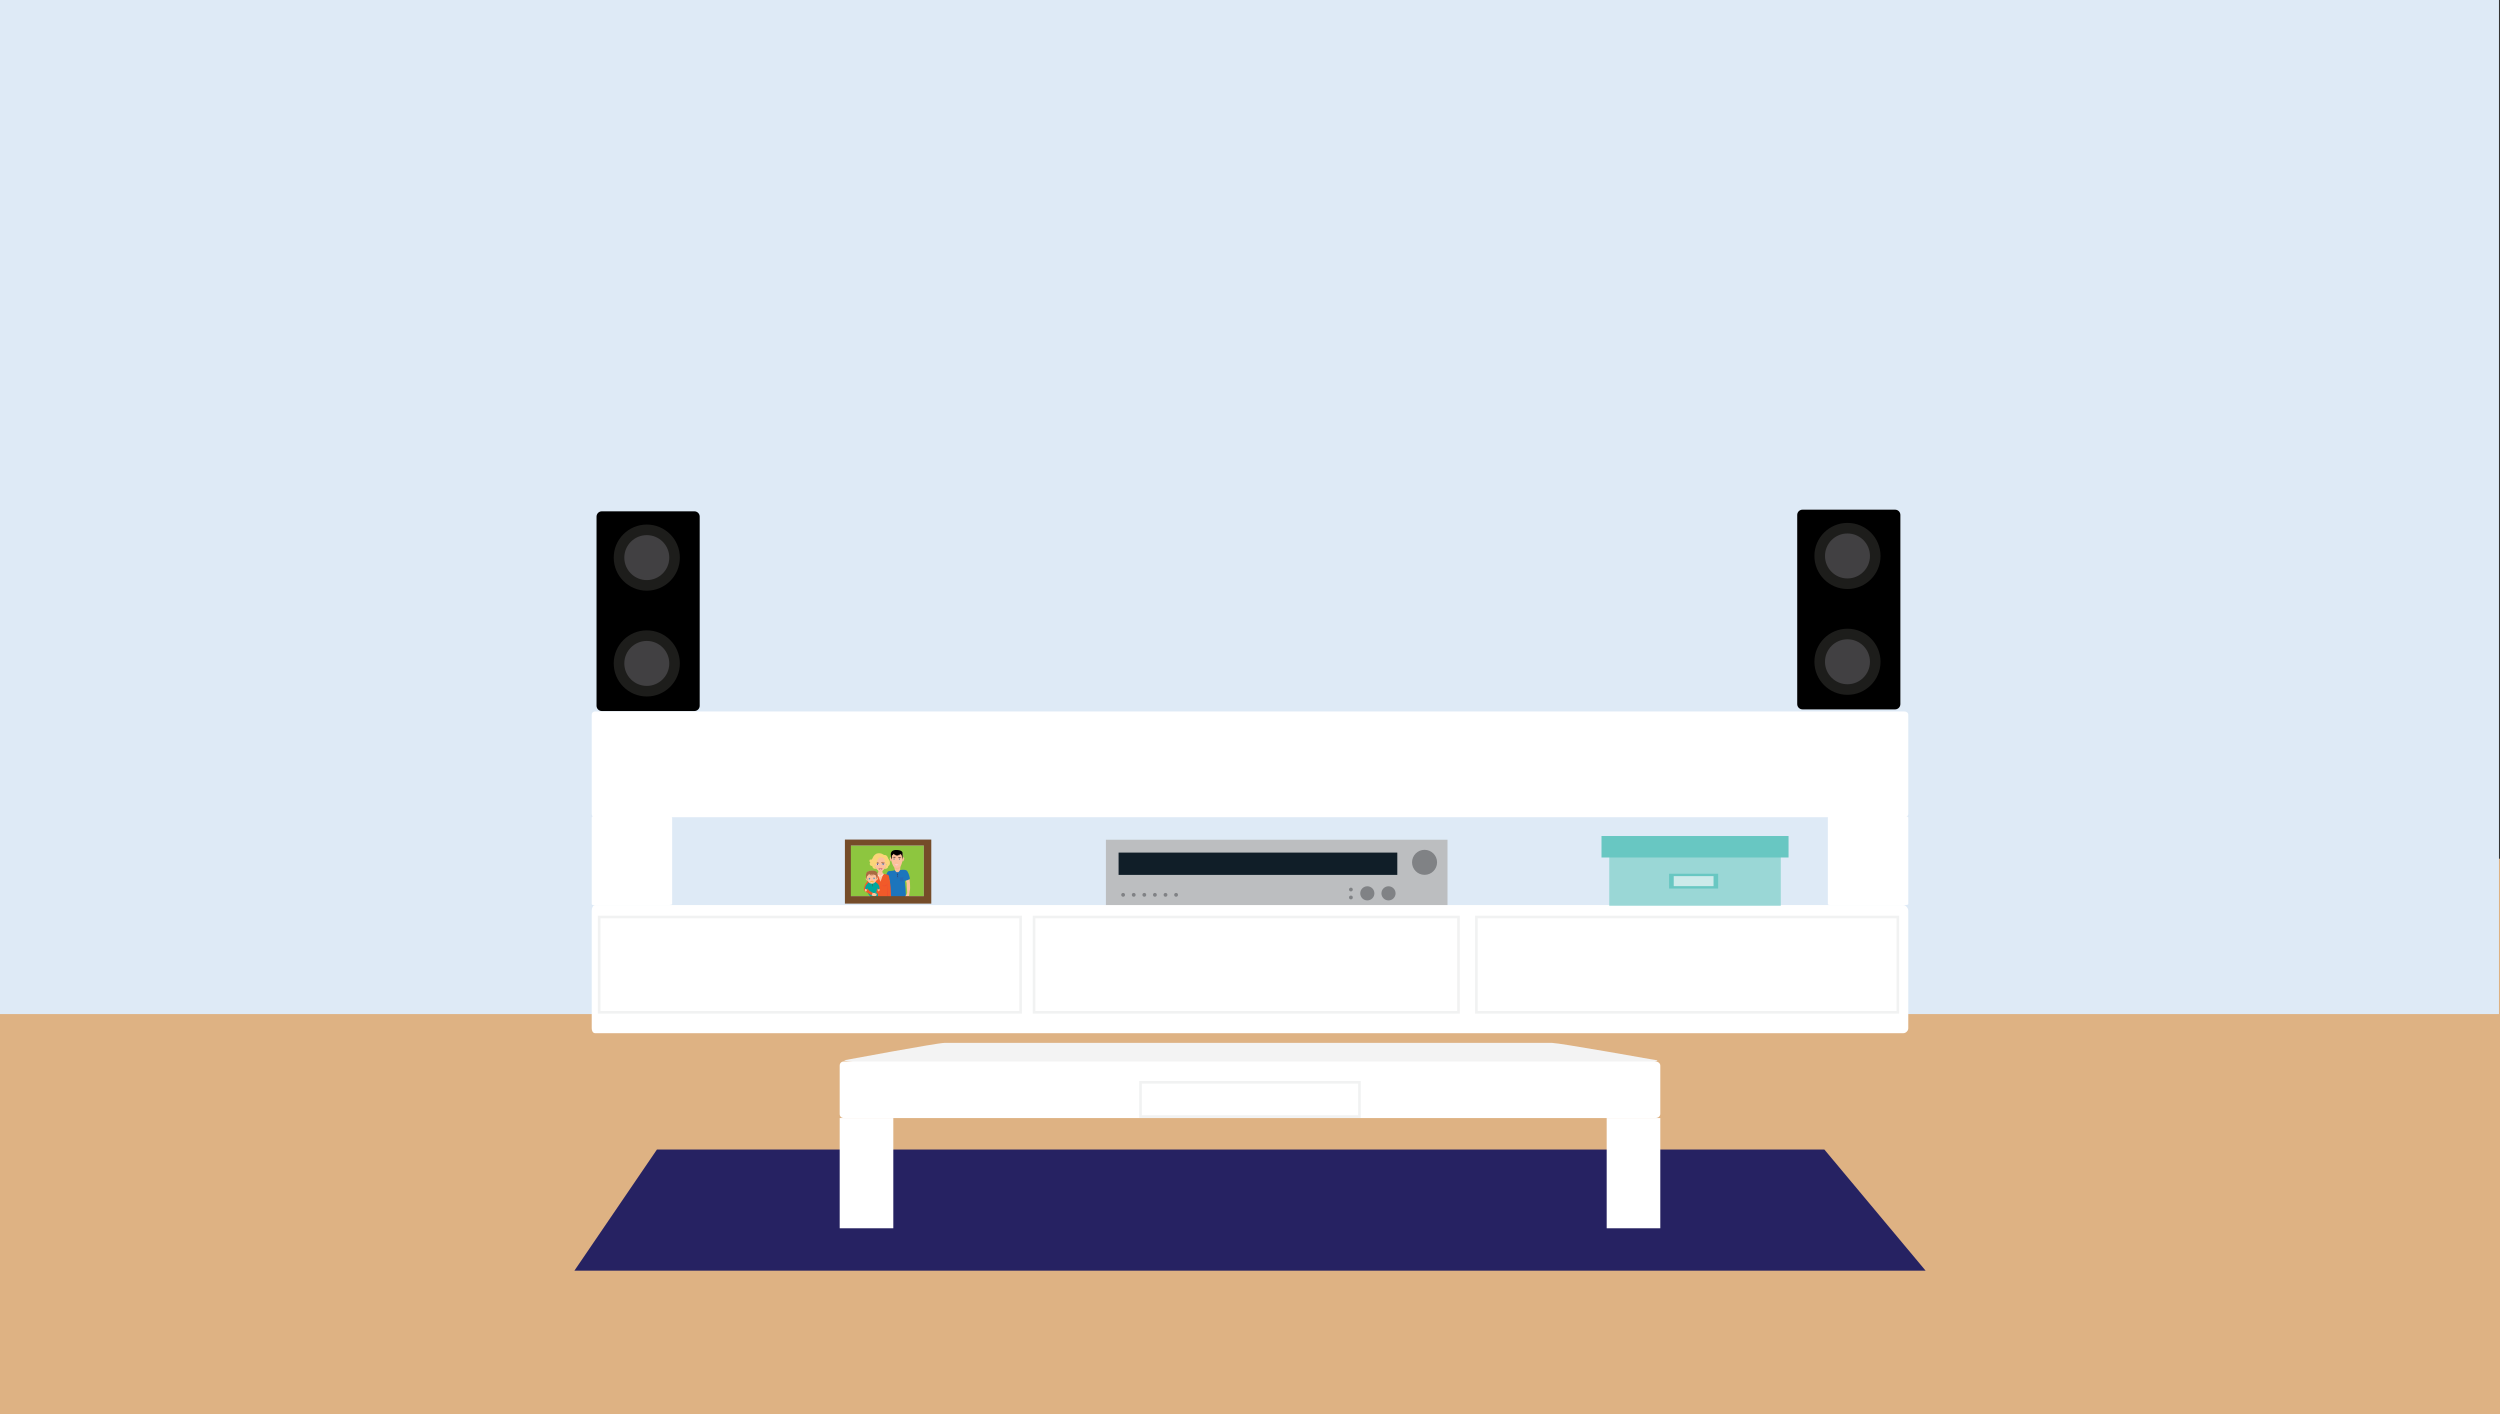 <?xml version="1.0" encoding="utf-8"?>
<!-- Generator: Adobe Illustrator 16.0.0, SVG Export Plug-In . SVG Version: 6.00 Build 0)  -->
<!DOCTYPE svg PUBLIC "-//W3C//DTD SVG 1.1//EN" "http://www.w3.org/Graphics/SVG/1.1/DTD/svg11.dtd">
<svg version="1.1" id="Layer_1" xmlns="http://www.w3.org/2000/svg" xmlns:xlink="http://www.w3.org/1999/xlink" x="0px" y="0px"
	 width="1908.893px" height="1080px" viewBox="0 0 1908.893 1080" enable-background="new 0 0 1908.893 1080" xml:space="preserve">
<rect x="0" y="0" width="1908.893" height="1080" fill="#333333" stroke="none"/>
<rect x="-0.793" y="655.672" fill="#DEB283" width="1915.237" height="424.328"/>
<rect x="-5.554" y="0" fill="#DEEAF6" width="1913.652" height="774.303"/>
<g>
	<g>
		<polygon fill="#262262" points="450.942,963.243 504.439,884.729 1390.527,884.729 1456.152,963.243 		"/>
		<path fill="#262262" d="M1388.041,891.716l53.95,64.549H463.309l43.985-64.549H1388.041 M1393.019,877.751H501.591l-63.009,92.479
			h1031.73L1393.019,877.751L1393.019,877.751z"/>
	</g>
</g>
<g>
	<g>
		<rect x="844.424" y="641.189" fill="#BCBEC0" width="260.836" height="50.682"/>
		<rect x="854.105" y="651.006" fill="#101E28" width="212.814" height="17.028"/>
		<circle fill="#808285" cx="1087.73" cy="658.446" r="9.553"/>
		<circle fill="#808285" cx="1060.202" cy="682.12" r="5.399"/>
		<circle fill="#808285" cx="1044.025" cy="682.12" r="5.4"/>
		<path fill="#808285" d="M1030.046,679.213c0,0.799,0.647,1.448,1.451,1.448c0.8,0,1.45-0.649,1.45-1.448
			c0-0.802-0.65-1.456-1.45-1.456C1030.698,677.756,1030.046,678.411,1030.046,679.213z"/>
		<circle fill="#808285" cx="1031.5" cy="685.278" r="1.452"/>
		<circle fill="#808285" cx="857.571" cy="683.257" r="1.454"/>
		<circle fill="#808285" cx="865.66" cy="683.257" r="1.454"/>
		<circle fill="#808285" cx="873.749" cy="683.257" r="1.454"/>
		<circle fill="#808285" cx="881.839" cy="683.257" r="1.454"/>
		<circle fill="#808285" cx="889.929" cy="683.257" r="1.454"/>
		<circle fill="#808285" cx="898.019" cy="683.257" r="1.454"/>
	</g>
	<g>
		<path d="M1451.046,537.611c0,2.237-1.809,4.045-4.04,4.045h-70.69c-2.23,0-4.039-1.809-4.039-4.045V393.206
			c0-2.231,1.809-4.041,4.039-4.041h70.69c2.231,0,4.04,1.81,4.04,4.041V537.611z"/>
		<circle fill="#1D1D1B" cx="1410.651" cy="424.511" r="25.246"/>
		<circle fill="#414042" cx="1410.651" cy="424.511" r="17.168"/>
		<circle fill="#1D1D1B" cx="1410.651" cy="505.3" r="25.246"/>
		<circle fill="#414042" cx="1410.651" cy="505.3" r="17.168"/>
	</g>
	<g>
		<path d="M534.258,538.874c0,2.233-1.808,4.042-4.04,4.042h-70.69c-2.231,0-4.039-1.809-4.039-4.042V394.465
			c0-2.231,1.808-4.039,4.039-4.039h70.69c2.232,0,4.04,1.808,4.04,4.039V538.874z"/>
		<circle fill="#1D1D1B" cx="493.863" cy="425.77" r="25.247"/>
		<circle fill="#414042" cx="493.865" cy="425.77" r="17.167"/>
		<circle fill="#1D1D1B" cx="493.863" cy="506.559" r="25.247"/>
		<circle fill="#414042" cx="493.865" cy="506.559" r="17.167"/>
	</g>
	<path fill="#FFFFFF" d="M1457.075,785.15c0,2.011-1.944,3.738-3.617,3.738H454.372c-1.674,0-2.556-1.73-2.556-3.738v-89.801
		c0-2.008,0.882-4.258,2.556-4.258h999.086c1.673,0,3.617,2.25,3.617,4.258V785.15z"/>
	<path fill="#FFFFFF" d="M1457.075,690.278c0,0.792-1.944,0.813-3.617,0.813h-54.607c-1.68,0-3.187-0.021-3.187-0.813v-65.896
		c0-0.789,1.507-1.523,3.187-1.523h54.608c1.675,0,3.618,0.735,3.618,1.523v65.896H1457.075z"/>
	<path fill="#FFFFFF" d="M513.224,690.278c0,0.792-2.57,0.813-4.242,0.813h-54.608c-1.674,0-2.556-0.021-2.556-0.813v-65.896
		c0-0.789,0.882-1.523,2.556-1.523h54.608c1.676,0,4.242,0.735,4.242,1.523V690.278z"/>
	
		<rect x="457.503" y="700.189" fill="#FFFFFF" stroke="#F1F2F2" stroke-width="2" stroke-miterlimit="10" width="321.819" height="72.779"/>
	
		<rect x="789.556" y="700.189" fill="#FFFFFF" stroke="#F1F2F2" stroke-width="2" stroke-miterlimit="10" width="324.093" height="72.779"/>
	
		<rect x="1127.296" y="700.189" fill="#FFFFFF" stroke="#F1F2F2" stroke-width="2" stroke-miterlimit="10" width="321.818" height="72.779"/>
	<g>
		<rect x="648.547" y="645.605" fill="#8DC63F" width="56.858" height="38.664"/>
		<path fill="#AA6A41" d="M662.673,667.448"/>
		<g>
			<path fill="#FCC19C" d="M682.401,660.53l1.237,5.205c0,0,0.944,2.021,3.464,0.087l0.425-4.1l0.498-2.53L682.401,660.53z"/>
			<path opacity="0.4" fill="#F8A27F" enable-background="new    " d="M682.718,661.872c0,0,2.559,5.063,4.913-0.771
				L682.718,661.872z"/>
			<path fill="#FCC19C" d="M680.879,657.482c0,0-0.536,1.053-1.24-0.763c-0.7-1.814,0.119-2.881,1.3-1.566L680.879,657.482z"/>
			<path opacity="0.4" fill="#F8A481" enable-background="new    " d="M679.902,656.561c-0.129-0.479-0.075-1.161,0.118-1.224
				c0.167-0.055,0.485,0.453,0.641,0.863c0.029,0.072-0.051,0.278-0.033,0.354c0.032,0.13,0.15,0.13,0.162,0.254
				c0.015,0.315-0.242,0.19-0.383,0.239C680.205,657.107,680.22,657.758,679.902,656.561z"/>
			<path fill="#FCC19C" d="M689.201,652.488c-0.161,1.994-0.023,4.6-0.388,6.021c-0.361,1.419-0.71,1.96-0.993,2.487
				c-0.208,0.396-0.924,0.95-1.548,1.296c-0.479,0.258-0.876,0.355-1.089,0.348c-1.172-0.051-2.483-0.008-3.234-1.647
				c-0.653-1.424-1.411-2.516-1.115-4.667c0.209-1.547-0.568-3.399-0.261-4.057c0.279-0.592,0.877-1.477,1.456-1.806
				c0.917-0.521,4.741-0.626,5.655-0.094C688.38,650.772,689.243,651.971,689.201,652.488z"/>
			<path fill="#C19B91" d="M685.874,656.083c0,0,0.925-1.491,1.842-0.116C687.715,655.969,687.149,656.621,685.874,656.083z"/>
			<path fill="#F8A27F" d="M681.797,655.969c0.211,0.407,1.201,0.877,1.845,0.116"/>
			<path fill="#F8A27F" d="M685.905,656.083c0.208,0.402,1.205,0.688,1.847-0.072"/>
			<polygon fill="#FFFFFF" points="683.002,659.884 684.643,659.943 686.335,659.946 684.669,660.865 			"/>
			<path fill="#FFFFFF" d="M685.874,656.083c0,0,0.695-0.922,1.842-0.116C687.715,655.969,687.149,656.621,685.874,656.083z"/>
			<g>
				<path fill="#3F3E40" d="M687.196,655.832c-0.055-0.27-0.391-0.307-0.583-0.258c-0.193,0.049-0.323,0.162-0.268,0.427
					c0.041,0.193,0.323,0.334,0.517,0.284C687.053,656.24,687.236,656.032,687.196,655.832z"/>
				<path fill="#1B181C" d="M686.947,655.866c-0.023-0.085-0.159-0.114-0.239-0.094c-0.087,0.024-0.129,0.113-0.113,0.197
					c0.023,0.086,0.126,0.143,0.214,0.119C686.897,656.063,686.968,655.953,686.947,655.866"/>
				<path fill="#FFFFFF" d="M686.811,655.916c0.02,0.049,0.102,0.049,0.152,0.025c0.048-0.024,0.063-0.079,0.042-0.127
					c-0.023-0.05-0.088-0.065-0.136-0.044C686.818,655.796,686.787,655.866,686.811,655.916z"/>
			</g>
			<path fill="#F8A27F" d="M687.715,655.969c-0.919-1.375-1.842,0.116-1.842,0.116S686.57,655.163,687.715,655.969z"/>
			<path fill="#C19B91" d="M683.642,656.083c0,0-0.925-1.491-1.845-0.116C681.797,655.969,682.365,656.621,683.642,656.083z"/>
			<path fill="#FFFFFF" d="M683.642,656.083c0,0-0.772-1.13-1.845-0.116C681.797,655.969,682.365,656.621,683.642,656.083z"/>
			<g>
				<path fill="#3F3E40" d="M682.208,655.832c0.054-0.27,0.389-0.307,0.578-0.258c0.191,0.049,0.32,0.161,0.26,0.425
					c-0.036,0.192-0.315,0.33-0.506,0.28C682.349,656.234,682.167,656.031,682.208,655.832z"/>
				<path fill="#1B181C" d="M682.454,655.865c0.02-0.087,0.153-0.114,0.238-0.093c0.087,0.024,0.129,0.107,0.108,0.193
					c-0.019,0.086-0.124,0.139-0.211,0.118C682.504,656.059,682.432,655.952,682.454,655.865"/>
				<path fill="#FFFFFF" d="M682.591,655.913c-0.024,0.047-0.103,0.052-0.15,0.029c-0.05-0.024-0.068-0.08-0.042-0.129
					c0.021-0.048,0.089-0.065,0.135-0.045C682.581,655.796,682.61,655.865,682.591,655.913z"/>
			</g>
			<path fill="#F8A27F" d="M681.797,655.969c0.919-1.375,1.845,0.116,1.845,0.116S682.871,655.021,681.797,655.969z"/>
			<path d="M687.563,654.53c-0.138-0.119-1.313-0.109-1.472-0.112c-0.091-0.005-0.081,0.157-0.089,0.256
				c-0.009,0.104,0.033,0.229,0.208,0.242c0.042,0.001,0.804-0.132,1.124-0.167c0.2-0.024,0.927,0.395,0.989,0.362
				C688.427,655.068,687.582,654.545,687.563,654.53z"/>
			<path d="M682.128,654.33c0.146-0.11,1.315-0.003,1.473,0.005c0.092,0.008,0.071,0.161,0.071,0.263
				c0,0.106-0.058,0.224-0.228,0.218c-0.041,0-0.789-0.19-1.107-0.258c-0.199-0.035-0.962,0.314-1.018,0.288
				C681.219,654.791,682.108,654.344,682.128,654.33z"/>
			<path fill="none" d="M684.527,660.549l0.605-0.038l1.348-0.633c0,0-1.04,0.093-1.372,0.106c-0.126,0.006-0.503,0.064-0.503,0.064
				s-0.436-0.096-0.581-0.08c-0.296,0.023-1.154-0.16-1.154-0.16l1.135,0.66L684.527,660.549z"/>
			<path fill="#F9B6B4" d="M685.133,660.511l-0.605,0.038l-0.521-0.08l-1.135-0.66c0,0,0.873,1.088,1.135,1.122
				c0.337,0.044,1.051,0.075,1.38,0.007c0.289-0.063,1.094-1.061,1.094-1.061L685.133,660.511z"/>
			<path fill="#F8A27F" d="M684.024,659.966c0.146-0.016,0.581,0.08,0.581,0.08s0.376-0.06,0.503-0.064
				c0.332-0.014,1.372-0.106,1.372-0.106s-1.083-0.285-1.412-0.289c-0.146,0-0.464,0.157-0.464,0.157s-0.378-0.173-0.513-0.166
				c-0.342,0.026-1.218,0.226-1.218,0.226S683.728,659.99,684.024,659.966z"/>
			<path fill="#FCC19C" d="M688.904,657.482c0,0,0.532,1.053,1.236-0.763c0.706-1.814-0.174-2.797-1.066-1.615L688.904,657.482z"/>
			<path opacity="0.4" fill="#F8A481" enable-background="new    " d="M689.884,656.303c0.123-0.481,0.07-1.16-0.124-1.222
				c-0.166-0.06-0.483,0.45-0.64,0.864c-0.026,0.07,0.052,0.276,0.031,0.349c-0.029,0.134-0.152,0.134-0.159,0.251
				c-0.012,0.316,0.244,0.198,0.385,0.246C689.574,656.851,689.563,657.5,689.884,656.303z"/>
			<path d="M682.466,651.898c0.063-0.117,0.851,1.196,1.455,1.393c-0.17-0.219-0.257-0.464-0.214-0.735
				c0.474,0.529,1.066,0.801,1.68,1.139c-0.068-0.271-0.312-0.54-0.261-0.846c0.266,0.188,0.591,0.285,0.898,0.406
				c0.004-0.224-0.044-0.499,0.18-0.622c0.112,0.213,0.464,0.281,0.685,0.382c0.038-0.311,0.05-0.706,0.209-0.986
				c0.626,0.303,1.169,0.451,1.391,1.128c0.182,0.56,0.281,1.112,0.286,1.705l0.004,1.011l0.073,0.176c0,0,0.625-2.035,0.269-4.671
				c0,0,0.354-2.161-4.241-2.378c-3.554-0.163-4.695,1.511-4.695,3.278c0,0-0.032,2.688,0.716,3.837l0.113-0.16
				c0,0-0.095-2.819-0.035-2.61C680.971,653.345,682.297,652.23,682.466,651.898z"/>
			<path fill="#1C75BC" d="M683.33,664.45c0,0,1.792,3.982,3.923-0.094c0,0,2.21-0.364,3.303-0.185
				c1.09,0.179,2.002,0.019,3.115,2.76c1.109,2.737,1.055,4.282,1.055,4.282s-1.887,1.523-3.82,1.279c0,0,0.431,5.197,0.555,6.206
				c0.12,1.007,0.098,3.15,0.198,4.43c0.091,1.123,0.243,2.043,0.288,2.4c0,0-5.49,4.621-13.479,0.266
				c-0.2-0.31,0.884-13.745,0.884-13.745s-1.909,0.64-3.718-1.183c0,0,1.106-3.448,1.981-4.918c0,0,0.493-1.008,2.058-0.928
				C681.238,665.107,683.33,664.45,683.33,664.45z"/>
			<path fill="#FCC19C" d="M676.033,671.262c1.367,0.687,2.881,0.811,2.881,0.811s-0.226,0.797-0.44,1.504
				c-0.134,0.436-0.369,0.924-0.295,1.793c0.109,1.293-0.503,4.974-0.451,6.229c0.011,0.214,0.043,0.417,0.085,0.612
				c0.213,0.643,0.377,1.017,0.484,1.225c0.067,0.113,0.122,0.202,0.167,0.26c0.378,0.256,0.693,0.936,0.769,1.066
				c0.072,0.132,0.181,1.318,0.241,1.846c0.031,0.287,0.021,1.208,0.021,1.208c-0.714,0.426-0.849-0.569-0.817-0.821
				c0.037-0.252-0.205-0.804-0.205-0.804c-0.46-0.037-0.565,0.688-0.565,0.688s0.258,0.816,0.497,0.971
				c0.061,0.036,0.297,0.18,0.364,0.188c1.688,0.238,0.882,0.679,0.882,0.679c-1.609,0.3-2.071-0.564-2.071-0.564
				s-0.708-0.754-0.984-1.06c-0.274-0.304-0.351-0.745-0.284-1.272c0.024-0.173-0.001-0.633-0.039-1.165
				c-0.028-0.133-0.169-0.761-0.161-1.02c0.015-0.283-0.28-2.675-0.28-2.675C675.064,677.717,676.033,671.262,676.033,671.262z"/>
			<path fill="#FCC19C" d="M694.477,671.447c-1.377,0.687-2.739,0.978-2.739,0.978s0.113,0.405,0.313,1.1
				c0.125,0.426,0.356,0.903,0.27,1.754c-0.128,1.269,0.429,4.868,0.356,6.102c-0.02,0.212-0.05,0.407-0.095,0.599
				c-0.225,0.634-0.397,0.999-0.503,1.209c-0.068,0.112-0.126,0.199-0.167,0.258c-0.385,0.252-0.709,0.928-0.782,1.053
				c-0.079,0.128-0.2,1.3-0.27,1.815c-0.033,0.282-0.038,1.188-0.038,1.188c0.705,0.403,0.861-0.571,0.83-0.821
				c-0.032-0.244,0.219-0.787,0.219-0.787c0.455-0.043,0.548,0.665,0.548,0.665s-0.27,0.803-0.513,0.956
				c-0.055,0.039-0.293,0.185-0.36,0.193c-1.692,0.254-0.893,0.676-0.893,0.676c1.605,0.269,2.08-0.583,2.08-0.583
				s0.719-0.751,0.997-1.049c0.281-0.307,0.362-0.736,0.307-1.256c-0.018-0.165,0.015-0.621,0.057-1.142
				c0.031-0.133,0.183-0.753,0.172-1.004c-0.009-0.278,0.322-2.625,0.322-2.625C695.401,677.545,694.477,671.447,694.477,671.447z"
				/>
			<path fill="#256AB4" d="M686.997,669.86c0,0-0.052,2.217,0.193,3.187c0,0,1.8,0.201,2.706-0.37c0,0-0.311-2.563-0.063-3.104
				C689.834,669.571,688.731,670.067,686.997,669.86z"/>
			<path fill="#256AB4" d="M685.874,666.029c0,0-0.507,0.165-0.661,0.165c-0.136,0-0.639-0.208-0.639-0.208s0.168,2.133,0.144,4.739
				c0,0,0.542,0.491,1.313,0L685.874,666.029z"/>
			<g>
				<path fill="#282929" d="M685.638,667.483c-0.002,0.183-0.149,0.322-0.331,0.322c-0.181-0.002-0.326-0.144-0.326-0.322
					c0-0.177,0.146-0.323,0.33-0.323C685.493,667.157,685.638,667.309,685.638,667.483z"/>
			</g>
			<g>
				<path fill="#282929" d="M685.638,668.951c-0.002,0.175-0.149,0.324-0.331,0.324c-0.181-0.004-0.326-0.148-0.326-0.324
					c0-0.175,0.146-0.324,0.33-0.324C685.493,668.627,685.638,668.775,685.638,668.951z"/>
			</g>
			<g opacity="0.4">
				<path id="XMLID_2_" fill="#F8A27F" d="M683.663,658.713c0,0,0.312,0.233,0.473,0.241c0.072,0.003,0.16,0.009,0.234,0.02l0,0l0,0
					c0.079-0.01,0.167-0.017,0.232-0.02c0.167-0.008,0.463-0.241,0.463-0.241c-0.275-0.027-0.499-0.042-0.701-0.034l0,0
					C684.16,658.67,683.939,658.682,683.663,658.713z"/>
				<path id="XMLID_1_" fill="#F8A27F" d="M683.947,658.093c-0.044,0.094-0.227,0.443-0.227,0.443l0.304-0.071l0.111-0.394
					l0.17-1.746C684.235,656.633,683.99,658.006,683.947,658.093z"/>
			</g>
		</g>
		<g>
			<path fill="#FCC19C" d="M679.868,684.653c0,0,0.167,1.811,0.41,2.396c0.244,0.593-0.858,2.433-1.807,2.637
				c-0.523,0.113-0.214-2.806-0.214-2.806l0.267-2.677L679.868,684.653z"/>
			<path fill="#F15A29" d="M669.146,667.006c0,0-5.112,0.89-5.064,2.061c0.173,4.237,2.906,4.28,3.107,6.609
				c0.599,7.051-1.312,9.768-1.312,9.768s1.512,0.584,6.368,0.584c4.857,0,5.686-0.472,5.858-0.688l2.205,1.879
				c0,0,0.396-6.516-0.917-14.927c-0.5-3.246-0.806-4.08-1.303-4.339c-0.499-0.257-3.598-0.686-3.598-0.686L669.146,667.006z"/>
			<path fill="#FCC19C" d="M670.589,663.632c0,0,0.674,2.628-0.778,3.457l2.506,6.203l2.195-6.166c0,0-1.081-0.191-0.831-3.74
				L670.589,663.632z"/>
			<path opacity="0.4" fill="#F8A27F" enable-background="new    " d="M670.706,665.557c0.048,0.017,0.098,0.047,0.144,0.077
				c0.927,0.724,1.922,0.311,2.851-0.207c-0.063-0.51-0.082-1.179-0.022-2.044l-3.093,0.245
				C670.589,663.632,670.839,664.607,670.706,665.557z"/>
			<path fill="#FCC19C" d="M676.813,657.225c-0.058-0.46-0.167-0.991-0.405-1.889c0,0-3.079-1.358-4.177-1.358
				c-1.09,0.004-4.146,1.358-4.146,1.358c-0.239,0.898-0.351,1.429-0.407,1.889c-0.113,0.851-0.204,3.509,0.439,4.751
				c0.54,1.035,2.891,3.753,4.117,3.65c0.004,0,0.009,0.01,0.013,0.007c0.008,0.003,0.013,0.005,0.017,0.005
				c1.226,0.1,3.692-2.581,4.119-3.667C676.903,660.63,676.927,658.075,676.813,657.225z"/>
			<path fill="#F8A27F" d="M673.118,660.089c0.24,0.467,1.724,0.886,2.243-0.199"/>
			<g>
				<path fill="#FFFFFF" d="M673.103,660.034c0,0,0.578-1.645,2.26-0.145c0,0-0.444,0.545-1.193,0.514
					C673.875,660.388,673.447,660.319,673.103,660.034z"/>
				<circle fill="#36469D" cx="674.272" cy="659.911" r="0.481"/>
				<circle fill="#251619" cx="674.272" cy="659.911" r="0.2"/>
				<path fill="#FFFFFF" d="M674.188,659.832c-0.009,0.07-0.072,0.118-0.146,0.108c-0.071-0.006-0.118-0.071-0.113-0.146
					c0.012-0.072,0.078-0.119,0.15-0.11C674.151,659.695,674.202,659.759,674.188,659.832z"/>
				<g>
					<path fill="#251619" d="M673.103,660.034c0,0,0.052-0.171,0.214-0.389c0.166-0.214,0.493-0.453,0.893-0.469
						c0.124-0.009,0.182,0.013,0.275,0.022c0.083,0.018,0.182,0.058,0.267,0.08c0.168,0.065,0.295,0.171,0.399,0.261
						c0.198,0.191,0.26,0.357,0.26,0.357s-0.148-0.102-0.37-0.211c-0.111-0.057-0.248-0.098-0.38-0.146
						c-0.071-0.017-0.123-0.037-0.208-0.044l-0.235-0.021c-0.297-0.001-0.586,0.145-0.788,0.286
						C673.225,659.902,673.103,660.034,673.103,660.034z"/>
				</g>
			</g>
			<path fill="#F8A27F" d="M671.249,660.089c-0.239,0.467-1.723,0.886-2.242-0.199"/>
			<g>
				<path fill="#FFFFFF" d="M671.269,660.034c0,0-0.575-1.645-2.26-0.145c0,0,0.444,0.545,1.193,0.514
					C670.499,660.388,670.929,660.319,671.269,660.034z"/>
				<circle fill="#36469D" cx="670.1" cy="659.911" r="0.48"/>
				<circle fill="#251619" cx="670.101" cy="659.91" r="0.198"/>
				<path fill="#FFFFFF" d="M670.183,659.832c0.01,0.07,0.076,0.118,0.149,0.108c0.071-0.006,0.118-0.071,0.11-0.146
					c-0.009-0.072-0.072-0.119-0.146-0.11C670.223,659.695,670.176,659.759,670.183,659.832z"/>
				<g>
					<path fill="#251619" d="M671.269,660.034c0,0-0.12-0.134-0.328-0.271c-0.2-0.143-0.492-0.284-0.79-0.282l-0.236,0.02
						c-0.083,0.006-0.14,0.027-0.209,0.044c-0.133,0.048-0.271,0.09-0.379,0.146c-0.224,0.107-0.37,0.213-0.37,0.213
						s0.063-0.168,0.261-0.361c0.105-0.086,0.227-0.197,0.399-0.261c0.085-0.023,0.186-0.065,0.271-0.076
						c0.092-0.012,0.149-0.029,0.27-0.023c0.402,0.011,0.735,0.25,0.896,0.464C671.222,659.86,671.269,660.034,671.269,660.034z"/>
				</g>
			</g>
			<g>
				<path fill="#AA6A41" d="M675.668,659.158c0,0-0.011-0.015-0.022-0.026c-0.01-0.02-0.024-0.045-0.05-0.077
					c-0.048-0.065-0.118-0.15-0.23-0.228c-0.051-0.042-0.111-0.082-0.172-0.119c-0.07-0.031-0.14-0.065-0.217-0.09
					c-0.077-0.021-0.156-0.043-0.241-0.05c-0.082-0.016-1.636,0.25-1.636,0.25l-0.018,0.006c-0.121,0.04-0.252-0.023-0.295-0.147
					c-0.035-0.116,0.018-0.233,0.118-0.285c0,0,0.017-0.005,0.038-0.014c0.024-0.013,0.055-0.029,0.097-0.045
					c0.085-0.034,0.208-0.077,0.356-0.114c0.071-0.021,0.154-0.037,0.241-0.044c0.078-0.022,0.178-0.04,0.278-0.046
					c0.102-0.009,0.194-0.021,0.287-0.021h0.069l0.046,0.02l0.039,0.012l0.154,0.021c0.102,0.021,0.204,0.035,0.307,0.074
					c0.099,0.028,0.193,0.072,0.277,0.119c0.083,0.046,0.166,0.104,0.232,0.16c0.072,0.059,0.13,0.115,0.179,0.173
					c0.098,0.12,0.154,0.239,0.19,0.314c0.014,0.042,0.024,0.074,0.031,0.097c0.007,0.025,0.008,0.035,0.008,0.035
					c0.004,0.021-0.008,0.042-0.029,0.044C675.689,659.18,675.674,659.174,675.668,659.158z"/>
				<path fill="#AA6A41" d="M667.973,659.158c0,0,0.004-0.015,0.02-0.026c0.011-0.02,0.024-0.045,0.052-0.077
					c0.048-0.065,0.118-0.15,0.229-0.228c0.051-0.042,0.111-0.082,0.173-0.119c0.071-0.031,0.139-0.065,0.215-0.09
					c0.074-0.021,0.157-0.043,0.242-0.05c0.083-0.016,1.633,0.25,1.633,0.25l0.022,0.006c0.118,0.04,0.252-0.023,0.295-0.147
					c0.036-0.116-0.017-0.233-0.121-0.285c0,0-0.014-0.005-0.033-0.014c-0.024-0.013-0.059-0.029-0.098-0.045
					c-0.085-0.034-0.208-0.077-0.355-0.114c-0.071-0.021-0.155-0.037-0.242-0.044c-0.083-0.022-0.179-0.04-0.279-0.046
					c-0.101-0.009-0.193-0.021-0.286-0.021h-0.069l-0.044,0.02l-0.04,0.012l-0.154,0.021c-0.107,0.021-0.209,0.035-0.307,0.074
					c-0.099,0.028-0.195,0.072-0.281,0.119c-0.087,0.046-0.164,0.104-0.235,0.16c-0.068,0.059-0.123,0.115-0.173,0.173
					c-0.096,0.12-0.158,0.239-0.188,0.314c-0.02,0.042-0.024,0.074-0.033,0.097c-0.007,0.025-0.009,0.035-0.009,0.035
					c-0.004,0.021,0.009,0.042,0.024,0.044C667.952,659.18,667.967,659.174,667.973,659.158z"/>
			</g>
			<g>
				<g>
					<path fill="#F8A27F" d="M671.558,661.417c-0.079,0.124-0.148,0.257-0.128,0.386c0.005,0.068,0.04,0.134,0.079,0.163
						c0.044,0.026,0.108,0.044,0.165,0.048l-0.006,0.001c0.028-0.006,0.003-0.004,0.078-0.032c0.094,0.033,0.056,0.053,0.086,0.072
						c0.024,0.026,0.064,0.05,0.112,0.071c0.091,0.034,0.185,0.071,0.286,0.089c-0.103,0.014-0.21,0.01-0.308-0.027
						c-0.05-0.013-0.11-0.034-0.155-0.074c-0.009-0.016-0.061-0.057-0.018-0.035c0.028-0.008-0.034,0.032-0.057,0.036l-0.005,0.001
						h-0.001c-0.086,0.011-0.174-0.006-0.242-0.072c-0.071-0.069-0.087-0.148-0.091-0.224
						C671.338,661.645,671.447,661.507,671.558,661.417z"/>
				</g>
				<g>
					<path fill="#F8A27F" d="M672.902,661.417c0.118,0.087,0.219,0.226,0.209,0.396c-0.002,0.075-0.024,0.158-0.092,0.225
						c-0.071,0.067-0.16,0.082-0.241,0.072h-0.001l-0.01-0.002c-0.023-0.004-0.08-0.044-0.059-0.036
						c0.046-0.022-0.007,0.024-0.017,0.034c-0.044,0.041-0.102,0.064-0.15,0.075c-0.103,0.036-0.213,0.04-0.311,0.026
						c0.101-0.019,0.195-0.055,0.287-0.089c0.048-0.021,0.084-0.041,0.116-0.071c0.027-0.021-0.013-0.039,0.084-0.072
						c0.072,0.027,0.049,0.025,0.077,0.032l-0.006-0.001c0.058-0.003,0.119-0.021,0.166-0.048c0.039-0.026,0.074-0.094,0.079-0.163
						C673.05,661.673,672.983,661.544,672.902,661.417z"/>
				</g>
			</g>
			<g>
				<g>
					<path fill="#BE1E2D" d="M672.732,662.837c-0.31,0-0.468,0.181-0.468,0.181s-0.157-0.181-0.464-0.181
						c-0.311,0-0.479,0.499-0.986,0.42c0,0,0.519,1.153,1.45,1.153c0.927,0,1.559-1.153,1.559-1.153
						C673.378,663.273,673.041,662.837,672.732,662.837z"/>
					<path fill="#FFFFFF" d="M671.033,663.386c0,0,0.461,0.686,1.259,0.686c0.803,0,1.265-0.672,1.265-0.672
						s-0.64-0.166-1.329-0.166C671.546,663.231,671.033,663.386,671.033,663.386z"/>
				</g>
			</g>
			<g>
				<path fill="#EF4136" d="M665.833,685.245c0,0,0.087-0.167,0.192-0.466c0.125-0.289,0.248-0.733,0.406-1.259
					c0.071-0.267,0.12-0.563,0.193-0.877c0.066-0.308,0.142-0.638,0.166-0.982c0.041-0.346,0.082-0.698,0.125-1.065
					c0.051-0.362,0.022-0.734,0.038-1.105c0.004-0.371,0.01-0.742,0.015-1.113c-0.036-0.36-0.072-0.723-0.104-1.066
					c-0.035-0.352-0.071-0.688-0.098-1.002c-0.024-0.32-0.12-0.61-0.17-0.886c-0.238-1.094-0.398-1.824-0.398-1.824
					s0.188,0.728,0.468,1.813c0.06,0.27,0.166,0.56,0.204,0.878c0.043,0.319,0.09,0.655,0.138,1.003
					c0.048,0.354,0.096,0.71,0.146,1.075c0.009,0.369,0.018,0.745,0.026,1.12c-0.001,0.376,0.04,0.752,0.006,1.117
					c-0.029,0.37-0.061,0.735-0.084,1.086c-0.015,0.356-0.079,0.69-0.134,1.015c-0.059,0.313-0.099,0.624-0.163,0.898
					c-0.142,0.547-0.255,1.013-0.374,1.331c-0.109,0.321-0.181,0.49-0.181,0.49L665.833,685.245z"/>
			</g>
			<g>
				<path fill="#EF4136" d="M678.015,685.52c0,0-0.061-0.168-0.146-0.486c-0.099-0.315-0.182-0.771-0.299-1.305
					c-0.071-0.544-0.212-1.175-0.236-1.861c-0.063-0.688-0.108-1.412-0.086-2.143c-0.02-0.734,0.027-1.458,0.097-2.138
					c0.049-0.685,0.105-1.314,0.217-1.854c0.178-1.07,0.303-1.786,0.303-1.786s-0.093,0.719-0.233,1.8
					c-0.09,0.537-0.118,1.167-0.142,1.85c-0.043,0.679-0.06,1.397-0.012,2.125c0.007,0.723,0.08,1.441,0.166,2.107
					c0.054,0.676,0.219,1.287,0.309,1.822c0.136,0.517,0.234,0.962,0.337,1.25c0.089,0.293,0.159,0.464,0.159,0.464L678.015,685.52z
					"/>
			</g>
			<g>
				<path fill="#EF4136" d="M671.286,676.051c0,0-0.066,0.038-0.183,0.107c-0.118,0.063-0.267,0.187-0.495,0.261
					c-0.22,0.088-0.483,0.185-0.783,0.215c-0.297,0.036-0.626,0.024-0.946-0.056c-0.64-0.195-1.114-0.702-1.315-1.129
					c-0.217-0.425-0.249-0.734-0.249-0.734s0.12,0.289,0.398,0.645c0.26,0.357,0.704,0.776,1.255,0.924
					c0.273,0.078,0.563,0.108,0.836,0.087c0.275-0.024,0.53-0.056,0.748-0.119C670.989,676.149,671.286,676.051,671.286,676.051z"/>
			</g>
			<g>
				<path fill="#EF4136" d="M677.548,674.716c0,0-0.025,0.315-0.245,0.739c-0.108,0.211-0.27,0.445-0.491,0.648
					c-0.226,0.211-0.517,0.369-0.83,0.476c-0.319,0.077-0.646,0.092-0.947,0.057c-0.3-0.031-0.562-0.128-0.78-0.215
					c-0.224-0.072-0.379-0.204-0.501-0.262c-0.115-0.069-0.183-0.107-0.183-0.107s0.302,0.098,0.736,0.203
					c0.218,0.065,0.477,0.096,0.752,0.118c0.272,0.021,0.563-0.008,0.832-0.085c0.554-0.147,0.998-0.563,1.258-0.923
					C677.43,675.005,677.548,674.716,677.548,674.716z"/>
			</g>
			<path fill="#FBD578" d="M678.179,655.488c0,0-0.617-3.009-3.199-2.65c0,0-2.323-2.071-5.484-1.09c0,0-1.881,0.58-2.938,2.87
				c0,0-0.505,1.238-1.042,1.71c-0.309,0.278-1.232-0.503-1.555,0.443c-0.14,0.41-0.121,0.867,0.084,1.254
				c0.113,0.2,0.271,0.394,0.516,0.479c0,0-0.055,0.05-0.13,0.141c-0.785,0.972-0.169,2.461,1.075,2.557
				c0.161,0.016,0.315,0,0.472-0.044c0,0,0.19,2.89,3.098,2.16c0,0-1.342-2.181-1.157-2.357c0.389-0.388,1.332-0.415,1.621-2.509
				c0.069-0.47,0.171-0.93,0.343-1.373c0.443-1.15,1.428-2.813,3.358-2.496c0,0,1.419,0.172,2.052,1.195
				c0.187,0.312,0.268,0.672,0.261,1.03c-0.014,0.668,0.049,2.583,1.246,3.001l0,0c0,0-0.354,2.109-1.431,3.491
				c-0.171,0.224,2.737,0.505,2.88-1.966c0,0,0.38-0.185,0.85-0.697c0.424-0.467,0.574-2.031,0.237-3.171
				C679.06,656.526,678.34,656.01,678.179,655.488z"/>
			<g>
				<circle fill="#FFFFFF" cx="672.948" cy="668.825" r="0.272"/>
				<circle fill="#FFFFFF" cx="670.333" cy="668.059" r="0.271"/>
				<path fill="#FFFFFF" d="M672.631,668.951c0,0.15-0.121,0.272-0.27,0.272s-0.271-0.122-0.271-0.272
					c0-0.146,0.122-0.266,0.271-0.266S672.631,668.806,672.631,668.951z"/>
				<path fill="#FFFFFF" d="M671.964,668.951c0,0.15-0.118,0.272-0.266,0.272c-0.15,0-0.272-0.122-0.272-0.272
					c0-0.146,0.122-0.266,0.272-0.266C671.843,668.682,671.964,668.806,671.964,668.951z"/>
				<circle fill="#FFFFFF" cx="670.709" cy="668.401" r="0.271"/>
				<circle fill="#FFFFFF" cx="671.132" cy="668.776" r="0.27"/>
				<path fill="#FFFFFF" d="M670.333,667.575c0,0.153-0.119,0.272-0.271,0.272c-0.15,0-0.265-0.119-0.265-0.272
					c0-0.146,0.118-0.263,0.265-0.263C670.215,667.31,670.333,667.427,670.333,667.575z"/>
				<circle fill="#FFFFFF" cx="669.8" cy="667.169" r="0.271"/>
				<circle fill="#FFFFFF" cx="674.604" cy="667.412" r="0.272"/>
				<circle fill="#FFFFFF" cx="674.229" cy="667.848" r="0.271"/>
				<circle fill="#FFFFFF" cx="673.832" cy="668.2" r="0.271"/>
				<circle fill="#FFFFFF" cx="673.398" cy="668.528" r="0.271"/>
				<path fill="#FFFFFF" d="M672.277,670.864"/>
			</g>
			<path fill="none" stroke="#F8A27F" stroke-width="0.097" stroke-miterlimit="10" d="M670.771,662.842
				c-0.153-0.034-0.438,0.25-0.394,0.399"/>
			<path fill="none" stroke="#F8A27F" stroke-width="0.097" stroke-miterlimit="10" d="M673.97,662.975
				c0.148-0.039,0.436,0.244,0.392,0.396"/>
		</g>
		<path fill="#FBB791" d="M665.558,671.132c0,0-0.308,0.857,0,0.886c0.311,0.029,0.791-0.083,0.791-0.083
			S664.496,672.908,665.558,671.132z"/>
		<g>
			<g>
				<path fill="#00A79D" d="M669.964,687.72c-0.721,0.44-1.877-0.648-2.058-1.22c-0.051-0.164,0.019-0.402,0.153-0.643
					c0.01-0.023,0.023-0.046,0.037-0.065c0.19-0.313,0.285-0.827-0.199-1.564c-0.258-0.396-0.451-0.764-0.604-1.116
					c-0.855-1.98,0.304-2.313,0.304-2.313c4.302,0.923,2.644,4.883,1.831,5.658C669.357,686.517,670.425,687.448,669.964,687.72z"/>
				<path fill="#00A79D" d="M668.419,682.202c-0.214,0.288-0.451,0.545-0.704,0.757c-0.567,0.479-1.22,0.753-1.92,0.753
					c-2.154,0.001-3.9-2.595-3.902-5.805c-0.002-3.2,1.744-5.804,3.896-5.804c2.157,0,3.899,2.599,3.904,5.803
					C669.695,679.609,669.2,681.133,668.419,682.202z"/>
				<path fill="#00A79D" d="M662.533,679.854c0,0-0.435,2.012,1.61,4.275c0.594,0.652,0.583,1.174,0.447,1.509
					c-0.119,0.29-0.164,0.574-0.08,0.735c0.267,0.534,1.581,1.428,2.225,0.888c0.412-0.352-0.788-1.103-0.728-1.174
					c0.458-0.603,1.192-2.735-0.05-4.39C665.355,680.896,664.301,680.213,662.533,679.854z"/>
				<path fill="#FCC19C" d="M671.222,678.364l-1.124,0.708c0,0-0.061,0.804,0.216,1.097c0.278,0.29,0.237-0.326,0.237-0.326
					s0.023,1.004,0.544,0.756C671.616,680.351,671.985,678.999,671.222,678.364z"/>
				<path fill="#00A79D" d="M668.385,673.505c0,0,3.457,1.396,3.16,5.293c-0.021,0.23-1.447,0.269-1.447,0.269
					s-0.544-3.892-3.852-3.177L668.385,673.505z"/>
				<path fill="#603913" d="M666.484,675.554c-0.032,0.149-0.18,0.252-0.336,0.217c-0.157-0.025-0.258-0.18-0.222-0.334
					c0.032-0.157,0.182-0.254,0.334-0.224C666.413,675.245,666.511,675.396,666.484,675.554z"/>
				<circle fill="#603913" cx="666.32" cy="676.39" r="0.285"/>
			</g>
			<path fill="#FCC19C" d="M665.954,681.632c0,0,1.476,0.44,2.031,0.162c0.559-0.275,0.814,0.023,0.585,0.27
				c-0.629,0.681-1.398,0.182-1.398,0.182s1.137,0.374,1.674,0.108c0.38-0.193,0.437-0.02,0.437-0.02s0.331,1.061-0.214,1.516
				c-0.542,0.449-2.45,0.892-3.651-0.447L665.954,681.632z"/>
			<path fill="#FBB791" d="M669.34,670.308c-0.408,0.46-0.635,1.445-0.433,1.736c0.2,0.293,0.696,0.155,1.104-0.308
				c0.408-0.466,0.521-1.142,0.321-1.432C670.131,670.014,669.749,669.843,669.34,670.308z"/>
			<path fill="#F15A29" d="M667.049,667.106c0,0-6.102,6.536-7.038,9.807c-1.019,3.579-0.258,3.035,5.332,6.653l1.092-1.893
				c0,0-4.171-1.934-4.265-4.054c-0.065-1.438,3.108-5.65,4.877-6.416"/>
			<path fill="#FBB791" d="M662.094,670.52c0.409,0.461,0.641,1.446,0.434,1.739c-0.2,0.292-0.689,0.154-1.102-0.305
				c-0.409-0.464-0.524-1.14-0.324-1.436C661.308,670.231,661.686,670.063,662.094,670.52z"/>
			<g>
				<path fill="#00A79D" d="M663.711,673.362c0,0-3.673,3.01-3.062,5.351c0.281,1.073,1.249,0.436,1.249,0.436
					s1.062-2.211,2.447-2.644L663.711,673.362z"/>
				<path fill="#FCC19C" d="M660.693,678.615l1.191,0.59c0,0,0.146,0.783-0.098,1.107c-0.25,0.319-0.272-0.298-0.272-0.298
					s0.085,1.004-0.462,0.811C660.508,680.632,660,679.327,660.693,678.615z"/>
			</g>
			<path fill="#FCC19C" d="M665.621,664.828c2.376,0,4.301,1.27,4.303,4.055c0,2.791-1.718,5.908-4.096,5.908
				c-2.378,0-4.233-2.925-4.494-5.708C661.075,666.256,663.24,664.828,665.621,664.828z"/>
			<g>
				<path fill="#FFFFFF" d="M664.656,671.175c0,0-0.427,0.326-0.924,0.313c-0.545-0.018-0.524-0.201-0.524-0.201
					s-0.129-0.711,0.402-0.844c0.055-0.021,0.116-0.024,0.179-0.024C664.224,670.417,664.606,670.765,664.656,671.175z"/>
				<path fill="#1C75BC" d="M664.31,671.352c0,0-0.001,0.009-0.011,0.021c-0.098,0.043-0.188,0.074-0.309,0.094
					c-0.393,0.07-0.637-0.039-0.637-0.039s-0.021-0.292,0.045-0.509l0.115-0.24c0.035-0.048,0.079-0.09,0.129-0.128c0,0,0,0,0.002,0
					c0.006-0.002,0.016-0.007,0.022-0.014c0.012,0,0.019-0.002,0.024-0.003l0.058-0.009h0.013l0.012-0.002h0.005l0.019,0.002
					c0.069,0,0.138,0.012,0.203,0.025c0.031,0.008,0.069,0.021,0.1,0.033C664.299,670.741,664.33,671.031,664.31,671.352z"/>
				<path fill="#754E35" d="M664.646,671.068c-0.002-0.036-0.013-0.078-0.028-0.124c-0.004-0.023-0.013-0.052-0.023-0.072
					c-0.009-0.025-0.023-0.055-0.037-0.082c-0.025-0.054-0.063-0.115-0.113-0.169c-0.044-0.058-0.104-0.108-0.17-0.153
					c-0.137-0.086-0.307-0.145-0.48-0.146l-0.034,0.002h-0.01h-0.004l-0.005,0.002l-0.015,0.003h-0.016
					c-0.118-0.003-0.285,0.087-0.396,0.192c-0.103,0.095-0.131,0.189-0.131,0.189s-0.052,0.13-0.055,0.185
					c-0.004,0.068,0,0.119,0.009,0.17c0.003,0.05,0.019,0.091,0.025,0.119c0.007,0.035,0.019,0.064,0.023,0.08
					c0.008,0.016,0.01,0.023,0.01,0.023s0-0.039,0.007-0.108c0.002-0.03,0.006-0.072,0.012-0.118
					c0.002-0.024,0.006-0.047,0.013-0.072c0.004-0.022,0.009-0.051,0.022-0.074c0.006-0.025,0.015-0.054,0.024-0.08
					c0.008-0.026,0.024-0.049,0.035-0.074c0.014-0.025,0.035-0.05,0.05-0.071c0.022-0.022,0.04-0.043,0.063-0.057
					c0.027-0.02,0.048-0.04,0.078-0.048c0.023-0.018,0.054-0.025,0.085-0.029l0.042-0.01c0.008-0.004,0.022-0.006,0.029-0.006
					c0.007,0,0.019-0.003,0.024-0.004l0.058-0.007h0.013l0.008-0.003h0.01l0.019,0.003c0.069,0,0.138,0.011,0.203,0.023
					c0.031,0.008,0.069,0.022,0.101,0.033c0.025,0.009,0.059,0.021,0.084,0.036c0.058,0.028,0.113,0.064,0.158,0.105
					c0.023,0.018,0.044,0.037,0.066,0.061c0.024,0.021,0.04,0.045,0.055,0.063c0.009,0.017,0.021,0.024,0.029,0.033
					c0.005,0.008,0.012,0.021,0.02,0.029c0.016,0.022,0.03,0.039,0.04,0.063c0.024,0.038,0.045,0.072,0.061,0.104
					c0.029,0.063,0.05,0.095,0.05,0.095S664.655,671.132,664.646,671.068z"/>
			</g>
			<g>
				<path fill="#FFFFFF" d="M668.195,670.947c0,0-0.417,0.318-0.903,0.309c-0.526-0.015-0.511-0.194-0.511-0.194
					s-0.126-0.695,0.396-0.829c0.056-0.014,0.113-0.02,0.174-0.021C667.771,670.208,668.146,670.551,668.195,670.947z"/>
				<path fill="#1C75BC" d="M667.857,671.123c0,0-0.001,0.008-0.01,0.019c-0.096,0.042-0.187,0.072-0.302,0.09
					c-0.385,0.072-0.624-0.032-0.624-0.032s-0.017-0.299,0.052-0.518l0.115-0.225c0.029-0.045,0.071-0.086,0.118-0.116l0,0
					c0.009-0.008,0.015-0.012,0.024-0.017c0.007,0,0.017-0.001,0.022-0.001l0.057-0.007l0.015-0.002h0.009h0.023
					c0.069,0,0.133,0.01,0.195,0.029c0.033,0.005,0.07,0.017,0.094,0.023C667.841,670.52,667.877,670.805,667.857,671.123z"/>
				<path fill="#754E35" d="M668.158,670.726c-0.004-0.025-0.015-0.048-0.023-0.076c-0.013-0.024-0.023-0.053-0.038-0.078
					c-0.018-0.031-0.037-0.071-0.066-0.108c0,0-0.074-0.101-0.185-0.183c-0.125-0.096-0.295-0.167-0.403-0.158
					c-0.03-0.005,0,0-0.089-0.01h-0.031l-0.013,0.002h-0.003h-0.008l-0.013,0.003l-0.059,0.006
					c-0.021,0.004-0.031,0.002-0.059,0.007l-0.067,0.023c-0.024,0.008-0.044,0.013-0.065,0.021l-0.061,0.029
					c-0.037,0.021-0.072,0.052-0.103,0.073c-0.018,0.015-0.027,0.03-0.044,0.048c-0.011,0.02-0.024,0.03-0.032,0.049
					c-0.021,0.033-0.042,0.071-0.055,0.106c-0.023,0.071-0.035,0.132-0.04,0.198c-0.004,0.06,0.001,0.114,0.01,0.163
					c0.003,0.048,0.016,0.089,0.024,0.119c0.009,0.033,0.02,0.06,0.023,0.073c0.008,0.021,0.012,0.027,0.012,0.027
					s0-0.039,0.004-0.107c0.003-0.029,0.005-0.072,0.013-0.119c0.001-0.021,0.009-0.044,0.013-0.069
					c0.003-0.024,0.012-0.054,0.02-0.077c0.006-0.023,0.016-0.049,0.024-0.074c0.009-0.024,0.024-0.05,0.034-0.072
					c0.015-0.026,0.032-0.048,0.05-0.072c0.024-0.016,0.039-0.041,0.063-0.055c0.024-0.013,0.045-0.035,0.072-0.047
					c0.026-0.011,0.056-0.022,0.086-0.023l0.04-0.014c0.009-0.006,0.02-0.006,0.03-0.006c0.008,0,0.019-0.001,0.024-0.001
					l0.057-0.007l0.013-0.002h0.008h0.024c0.068,0,0.133,0.01,0.195,0.029c0.034,0.005,0.068,0.017,0.095,0.023
					c0.032,0.015,0.063,0.024,0.09,0.039c0.054,0.032,0.109,0.063,0.152,0.104c0.024,0.021,0.042,0.039,0.063,0.062
					c0.023,0.021,0.038,0.037,0.06,0.065c0.007,0.008,0.015,0.018,0.023,0.026c0.01,0.015,0.02,0.021,0.024,0.029
					c0.013,0.024,0.025,0.04,0.038,0.059c0.023,0.04,0.044,0.072,0.06,0.104c0.028,0.061,0.049,0.092,0.049,0.092
					s-0.002-0.036-0.009-0.104C668.182,670.808,668.17,670.773,668.158,670.726z"/>
			</g>
			<path fill="#FBAB2F" d="M667.041,673.323c0,0.426-0.559,0.771-1.252,0.771c-0.687,0-1.248-0.35-1.248-0.771
				s0.557-0.772,1.248-0.772C666.481,672.551,667.035,672.9,667.041,673.323z"/>
			<path fill="#FFFFFF" d="M665.347,673.212c0,0-0.512,0.925,0.278,0.933c0.784,0.01,0.619-0.908,0.59-0.933
				c-0.023-0.023-0.213,0-0.213,0s-0.031,0.743-0.379,0.688c-0.351-0.051-0.095-0.699-0.095-0.699L665.347,673.212z"/>
			<path fill="#AA6A41" d="M669.757,666.371c-0.024-0.046-0.046-0.088-0.072-0.135c-0.061-0.104-0.125-0.202-0.205-0.291
				c-1.602-2.035-6.713-1.18-7.625,0.13c-1.463,2.107-0.05,5.048-0.05,5.048c0.132,0.504,0.775,0.545,0.775,0.545
				c-0.962-0.988-0.544-2.582-0.544-2.582c0.776-0.595,1.299-1.303,1.653-1.965c0.195,0.627,0.83,1.623,2.925,1.523
				c0,0-1.844-0.188-1.921-1.24c0,0,1.607,1.202,2.606,0.992c0,0-1.149-0.332-1.397-0.933c0,0,0.821,0.438,1.722,0.525
				c0.133,0.012,0.686,0.069,0.834,0.121c0.065,0.053,1.36,2.603,0.692,2.987c0,0,0.3,0.504,0.431,0.007
				C669.584,671.111,670.603,668.066,669.757,666.371z"/>
		</g>
		<path fill="#FFFFFF" d="M663.387,670.758c-0.015,0.076,0.029,0.153,0.104,0.166c0.069,0.013,0.14-0.04,0.153-0.113
			c0.014-0.07-0.03-0.149-0.099-0.162C663.473,670.638,663.404,670.685,663.387,670.758z"/>
		<path fill="#FFFFFF" d="M666.957,670.592c-0.016,0.072,0.025,0.15,0.099,0.162c0.069,0.014,0.139-0.033,0.153-0.11
			c0.015-0.078-0.026-0.149-0.098-0.16C667.043,670.465,666.974,670.515,666.957,670.592z"/>
		<path opacity="0.4" fill="none" stroke="#F8A481" stroke-width="0.113" stroke-miterlimit="10" enable-background="new    " d="
			M686.4,659.589c0.239,0.022,0.415,0.236,0.395,0.477"/>
		<path opacity="0.4" fill="none" stroke="#F8A481" stroke-width="0.113" stroke-miterlimit="10" enable-background="new    " d="
			M682.943,659.461c-0.238,0.021-0.415,0.233-0.393,0.477"/>
		<path fill="#FBB791" d="M665.495,671.308c0,0-0.267,0.737,0,0.762c0.267,0.025,0.677-0.07,0.677-0.07
			S664.584,672.83,665.495,671.308z"/>
		<g>
			<path fill="#754C29" d="M645.135,641.056v48.898h65.956v-48.898H645.135z M705.406,653.849v24.384v6.036h-55.721v-38.664h55.721
				V653.849z"/>
		</g>
	</g>
	<g>
		<rect x="1228.749" y="649.647" fill="#9AD7D6" width="130.991" height="41.922"/>
		<rect x="1222.838" y="638.344" fill="#68C7C2" width="142.823" height="16.409"/>
		<rect x="1274.45" y="667.147" fill="#68C7C2" width="37.469" height="11.302"/>
		<rect x="1277.986" y="668.97" fill="#CCEAEA" width="30.403" height="7.651"/>
	</g>
	<path fill="#FFFFFF" d="M1457.075,621.406c0,1.674-1.355,2.593-3.034,2.593H454.475c-1.676,0-2.66-0.923-2.66-2.593v-75.571
		c0-1.674,0.984-2.58,2.66-2.58h999.565c1.679,0,3.033,0.904,3.033,2.58v75.571H1457.075z"/>
</g>
<g>
	<path fill="#F3F3F3" d="M1185.156,796.314H721.094c-5.357,0-76.463,13.249-76.463,13.249c0,2.058,71.105,6.842,76.463,6.842
		h464.063c5.332,0,80.861-2.779,80.311-6.748C1265.467,809.661,1190.49,796.314,1185.156,796.314z"/>
	<g>
		<rect x="641.156" y="853.706" fill="#FFFFFF" width="40.938" height="84.151"/>
		<rect x="1226.799" y="853.706" fill="#FFFFFF" width="40.938" height="84.151"/>
		<path fill="#FFFFFF" d="M1267.738,813.703c0-1.907-1.717-3.209-3.834-3.209H644.497c-2.119,0-3.341,1.303-3.341,3.209v36.843
			c0,1.907,1.22,3.151,3.341,3.151h619.404c2.117,0,3.834-1.249,3.834-3.151L1267.738,813.703L1267.738,813.703z"/>
		
			<rect x="870.865" y="826.414" fill="#FFFFFF" stroke="#F1F2F2" stroke-width="2" stroke-miterlimit="10" width="167.164" height="26.155"/>
	</g>
</g>
</svg>
